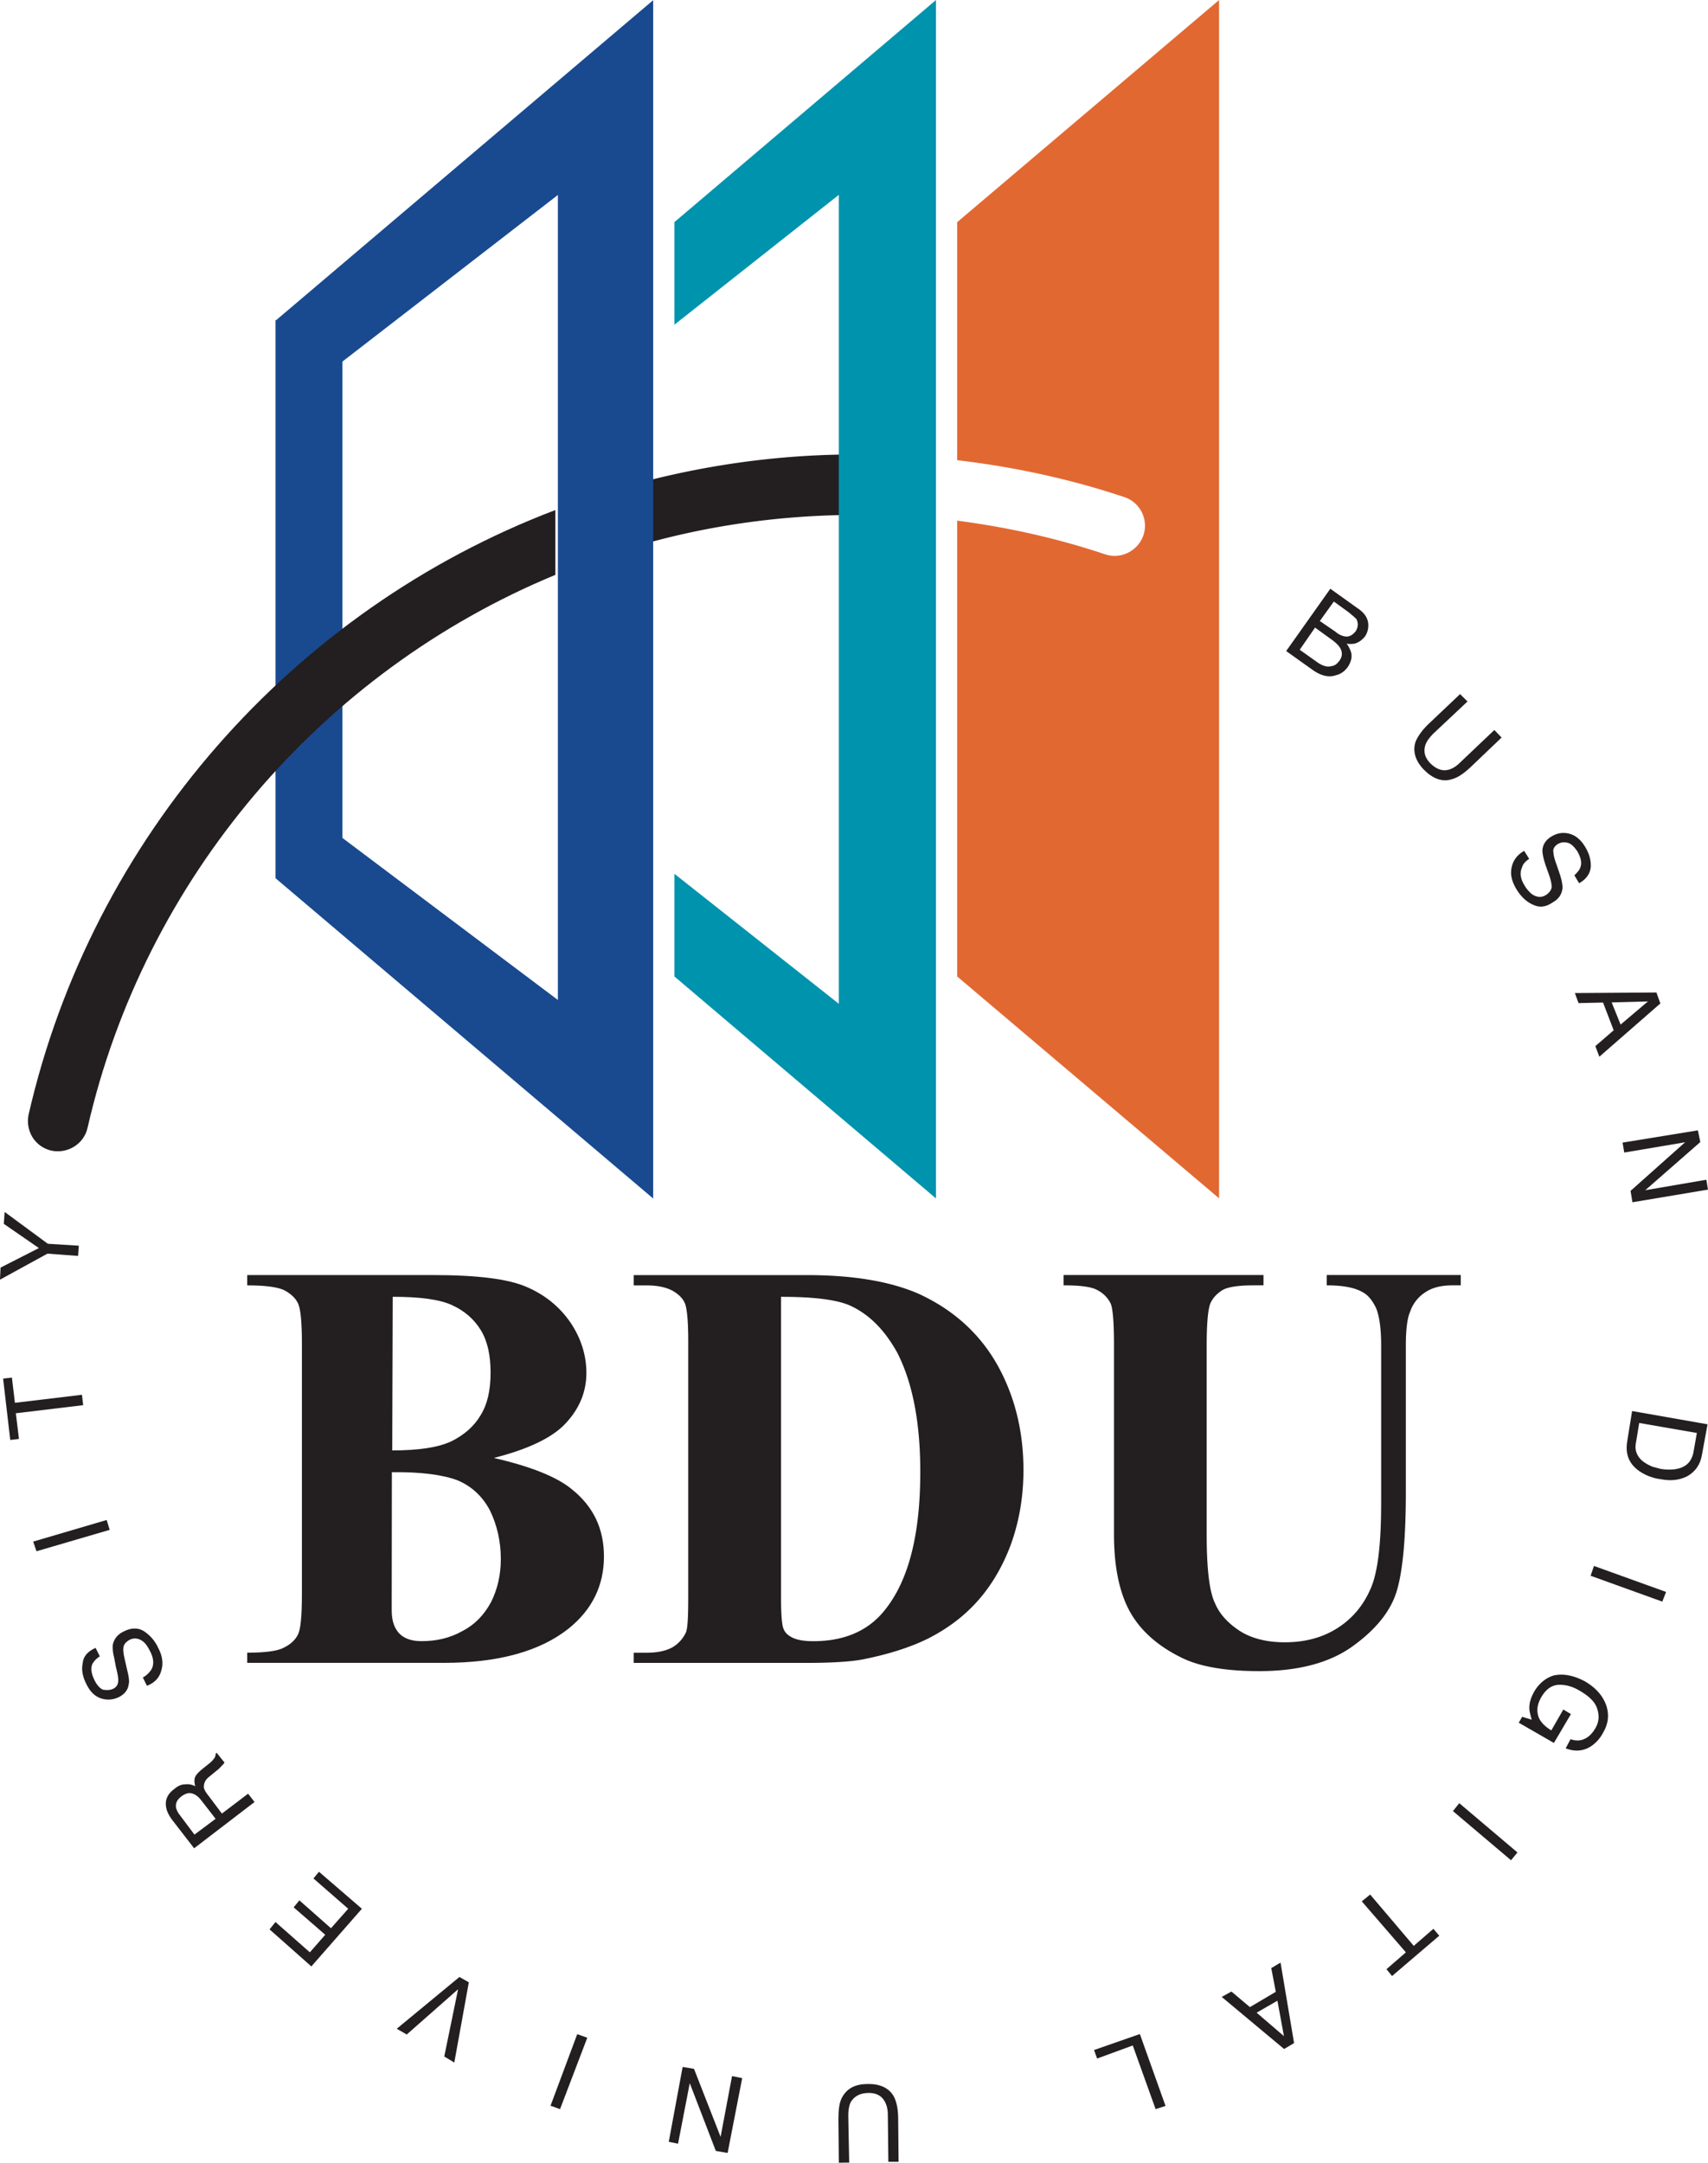 <svg xmlns="http://www.w3.org/2000/svg" width="175.961mm" height="222.808mm" viewBox="0 0 175.961 222.808"><path d="M0 0c1.082-.448 1.921-1.222 2.495-2.301.543-1.11.84-2.373.84-3.73 0-1.201-.243-2.291-.746-3.301-.521-.97-1.231-1.723-2.21-2.229-.96-.538-1.992-.767-3.113-.767-.767 0-1.303.191-1.701.577-.383.414-.588.965-.588 1.781v1.068l.012 9.516C-2.782.644-1.118.416 0 0m8.328 4.384c1.029 1.113 1.561 2.388 1.561 3.832 0 1.347-.407 2.655-1.215 3.856-.823 1.199-1.942 2.12-3.347 2.725-1.429.626-3.801.917-7.22.917h-14.198v-.789c1.37 0 2.326-.128 2.829-.368.501-.266.866-.594 1.064-1.012.198-.432.297-1.422.297-3.063V-8.766c0-1.628-.099-2.649-.297-3.046-.198-.412-.563-.751-1.059-.999-.481-.27-1.418-.4-2.834-.4v-.78h15.043c4.2 0 7.386.889 9.576 2.628 1.818 1.461 2.706 3.316 2.706 5.522 0 2.133-.813 3.837-2.477 5.162C7.62.254 5.643 1.052 2.798 1.705c2.633.672 4.497 1.547 5.53 2.679M-4.945 14.05c2.078 0 3.6-.202 4.549-.642.936-.426 1.684-1.067 2.208-1.927.509-.85.738-1.918.738-3.243s-.229-2.409-.782-3.291C1.275 4.118.524 3.471-.428 2.992c-1.024-.485-2.507-.709-4.554-.709Z" style="fill:#231f20;fill-opacity:1;fill-rule:nonzero;stroke:none" transform="matrix(1.345 0 0 -1.345 47.11 152.495)"/><path d="M0 0c1.914 0 3.321.094 4.216.255 1.985.39 3.69.925 5.087 1.619 1.377.702 2.633 1.609 3.681 2.762 1.049 1.146 1.95 2.602 2.61 4.347.646 1.755.997 3.677.997 5.794 0 2.993-.682 5.721-2.04 8.121-1.366 2.38-3.36 4.17-6.007 5.384-2.165.938-4.993 1.423-8.544 1.423h-13.264v-.789h.99c.83 0 1.502-.149 1.977-.405.51-.291.818-.615.969-1.004.155-.425.241-1.362.241-2.853V5.057c0-1.549-.043-2.457-.193-2.758a2.592 2.592 0 0 0-1.017-1.105c-.475-.261-1.114-.415-1.977-.415h-.99V0H0m3.247 27.398c1.494-.665 2.692-1.864 3.669-3.621 1.18-2.3 1.772-5.35 1.772-9.142 0-4.769-.876-8.231-2.636-10.485C4.783 2.484 2.916 1.663.491 1.663c-.756 0-1.301.104-1.69.321-.292.165-.487.354-.593.639-.111.266-.185 1.032-.185 2.253v23.165c2.452 0 4.185-.208 5.224-.643" style="fill:#231f20;fill-opacity:1;fill-rule:nonzero;stroke:none" transform="matrix(1.345 0 0 -1.345 83.124 171.316)"/><path d="M0 0h15.316v-.79h-.763c-1.17 0-1.972-.127-2.386-.367-.42-.266-.732-.594-.919-1.012-.179-.432-.285-1.495-.285-3.206v-14.518c0-2.627.212-4.379.635-5.24.364-.872 1.046-1.574 1.924-2.142.879-.56 2.053-.856 3.419-.856 1.588 0 2.935.376 4.056 1.1 1.111.709 1.955 1.705 2.509 2.976.566 1.249.821 3.453.821 6.608v12.072c0 1.33-.152 2.298-.404 2.878-.287.574-.61.975-1.026 1.189-.631.364-1.566.518-2.737.518V0h10.265v-.79h-.605c-.849 0-1.543-.154-2.091-.518a2.846 2.846 0 0 1-1.191-1.528c-.206-.452-.319-1.323-.319-2.539v-11.226c0-3.479-.228-5.993-.678-7.54-.445-1.544-1.562-2.96-3.343-4.255-1.766-1.293-4.162-1.944-7.22-1.944-2.542 0-4.535.339-5.909 1.015-1.914.934-3.224 2.144-4.016 3.593-.787 1.46-1.19 3.415-1.19 5.872v14.485c0 1.711-.082 2.802-.261 3.206a2.308 2.308 0 0 1-1.008 1.012C2.139-.896 1.249-.79 0-.79Z" style="fill:#231f20;fill-opacity:1;fill-rule:nonzero;stroke:none" transform="matrix(1.345 0 0 -1.345 109.569 131.356)"/><path d="M0 0c-5.678-.04-11.288-.854-16.713-2.347a2.3 2.3 0 0 1-1.616-2.82c.319-1.232 1.616-1.99 2.848-1.628C-10.46-5.402-5.206-4.68.063-4.63c1.272 0 2.289 1.073 2.268 2.338C2.331-1.004 1.28.034 0 0" style="fill:#231f20;fill-opacity:1;fill-rule:nonzero;stroke:none" transform="matrix(1.345 0 0 -1.345 87.44 46.824)"/><path d="m0 0 12.588 9.942v-61.958L0-42.063v-7.865l20.03-16.998v91.79L0 7.858Z" style="fill:#0093ad;fill-opacity:1;fill-rule:nonzero;stroke:none" transform="matrix(1.345 0 0 -1.345 69.482 33.448)"/><path d="m0 0 2.018-1.44c.645-.462 1.247-.597 1.779-.417.398.092.675.31.913.62.236.36.349.714.275 1.09a2.21 2.21 0 0 1-.354.715c.239-.045.439-.024.61 0 .287.08.548.244.798.555.172.261.252.539.252.844 0 .513-.261.943-.847 1.33L3.382 4.772 0 0m1.038.098 1.174 1.699 1.283-.93c.28-.202.46-.377.589-.556.241-.348.241-.709 0-1.046-.168-.213-.318-.377-.574-.41-.333-.105-.684-.015-1.1.268L1.038.098M2.577 2.3l1.074 1.492 1.134-.822c.285-.238.493-.407.607-.54.136-.305.128-.594-.064-.909-.258-.316-.519-.458-.84-.398-.207.034-.456.13-.722.364Z" style="fill:#231f20;fill-opacity:1;fill-rule:nonzero;stroke:none" transform="matrix(1.345 0 0 -1.345 132.504 67.072)"/><path d="m0 0-2.658-2.5c-.278-.294-.486-.566-.584-.878-.13-.497-.027-.898.363-1.329.472-.475.942-.654 1.445-.518.285.082.575.256.866.548l2.625 2.492.555-.578L.241-5.026c-.537-.504-1.008-.819-1.445-.931-.733-.232-1.454.043-2.138.732-.678.703-.881 1.455-.621 2.184.184.399.485.856 1.027 1.363L-.568.566z" style="fill:#231f20;fill-opacity:1;fill-rule:nonzero;stroke:none" transform="matrix(1.345 0 0 -1.345 151.184 72.268)"/><path d="M0 0c-.298-.19-.476-.403-.54-.632-.201-.425-.146-.883.189-1.418.157-.27.328-.45.517-.624.393-.294.788-.309 1.115-.098.262.174.412.381.444.609 0 .218-.068.573-.215.959l-.256.722c-.168.496-.243.897-.243 1.111.015.436.243.804.649 1.056.473.298.908.364 1.406.245.473-.121.886-.453 1.216-1.006.311-.499.451-.994.437-1.526-.037-.503-.319-.94-.893-1.269l-.365.608c.213.206.393.408.454.599.141.356.052.756-.241 1.263-.243.344-.478.578-.739.635-.306.074-.514.025-.758-.106C1.936.959 1.797.763 1.855.5c0-.192.081-.53.278-1.049l.259-.766c.102-.362.176-.678.157-.957-.055-.445-.281-.805-.752-1.067C1.265-3.705.771-3.755.27-3.503c-.485.208-.898.621-1.209 1.112-.392.632-.527 1.181-.412 1.711.105.544.412.98.964 1.293z" style="fill:#231f20;fill-opacity:1;fill-rule:nonzero;stroke:none" transform="matrix(1.345 0 0 -1.345 157.54 88.48)"/><path d="m0 0 .28-.768 1.878.041.814-2.122-1.403-1.215.305-.812L6.549-.795l-.303.838Zm2.818-.714 2.778.074-2.093-1.774Z" style="fill:#231f20;fill-opacity:1;fill-rule:nonzero;stroke:none" transform="matrix(1.345 0 0 -1.345 162.246 102.308)"/><path d="m0 0 .184-.898-4.215-3.688 4.68.802.124-.756-5.786-.969-.145.872L-.979-.913l-4.663-.788-.127.761z" style="fill:#231f20;fill-opacity:1;fill-rule:nonzero;stroke:none" transform="matrix(1.345 0 0 -1.345 174.92 116.45)"/><path d="m0 0-.372-2.306c-.16-.975.107-1.721.931-2.304.449-.3.988-.525 1.591-.605.821-.159 1.465-.083 2.07.218.613.343 1.009.886 1.134 1.667l.425 2.314L0 0m.544-.914L4.96-1.68l-.239-1.356c-.089-.62-.377-1.03-.819-1.241-.437-.213-1.043-.268-1.752-.149-.159.056-.375.097-.574.155-.363.15-.631.312-.834.489-.274.257-.422.527-.47.862-.031.17 0 .385.048.646z" style="fill:#231f20;fill-opacity:1;fill-rule:nonzero;stroke:none" transform="matrix(1.345 0 0 -1.345 168.142 145.368)"/><path d="m0 0-.291-.74-5.491 1.981.259.751z" style="fill:#231f20;fill-opacity:1;fill-rule:nonzero;stroke:none" transform="matrix(1.345 0 0 -1.345 171.643 164.007)"/><path d="M0 0c-.55-.335-1.184-.396-1.888-.125l.372.7c.421-.147.787-.12 1.094.036.318.147.594.431.808.807.285.48.304.956.145 1.476-.145.507-.616.97-1.306 1.369-.592.369-1.154.501-1.684.476-.529-.036-.969-.369-1.303-.956-.248-.44-.363-.873-.248-1.353.105-.432.433-.821 1.022-1.18l.918 1.598.585-.349L-2.79.288l-2.693 1.551.261.45.732-.218c-.104.383-.192.693-.181.928 0 .39.133.799.395 1.264.365.592.848.996 1.459 1.191.764.171 1.559 0 2.418-.455.857-.514 1.368-1.115 1.628-1.86.225-.709.153-1.382-.26-2.079A2.758 2.758 0 0 0 0 0" style="fill:#231f20;fill-opacity:1;fill-rule:nonzero;stroke:none" transform="matrix(1.345 0 0 -1.345 163.838 179.95)"/><path d="m0 0-.491-.599-4.449 3.765.483.608Z" style="fill:#231f20;fill-opacity:1;fill-rule:nonzero;stroke:none" transform="matrix(1.345 0 0 -1.345 156.33 190.843)"/><path d="m0 0-.428.522 1.487 1.292-3.378 3.906.641.522 3.34-3.932 1.506 1.307.449-.529Z" style="fill:#231f20;fill-opacity:1;fill-rule:nonzero;stroke:none" transform="matrix(1.345 0 0 -1.345 143.412 203.575)"/><path d="m0 0-.711-.423.348-1.815-1.982-1.172-1.418 1.193-.743-.412L.271-6.618l.765.452zm-.239-2.92L.26-5.633l-2.092 1.796z" style="fill:#231f20;fill-opacity:1;fill-rule:nonzero;stroke:none" transform="matrix(1.345 0 0 -1.345 131.924 202.191)"/><path d="m0 0-.76-.245-1.75 4.876-2.731-1.002-.235.652 3.51 1.225z" style="fill:#231f20;fill-opacity:1;fill-rule:nonzero;stroke:none" transform="matrix(1.345 0 0 -1.345 120.075 216.957)"/><path d="m0 0-.04 3.587c0 .449-.09.793-.262 1.08-.237.405-.651.615-1.198.609-.666 0-1.116-.254-1.392-.718-.108-.241-.178-.582-.178-.996L-3-.058l-.793-.01-.033 3.285c0 .715.055 1.283.256 1.669.359.704.989 1.074 1.98 1.074.984.025 1.696-.333 2.042-1.019.188-.389.3-.949.3-1.667L.783 0Z" style="fill:#231f20;fill-opacity:1;fill-rule:nonzero;stroke:none" transform="matrix(1.345 0 0 -1.345 91.52 222.716)"/><path d="m0 0-.904.159-1.995 5.186-.898-4.636-.71.146 1.061 5.733.871-.143 2.038-5.211.876 4.654.778-.156Z" style="fill:#231f20;fill-opacity:1;fill-rule:nonzero;stroke:none" transform="matrix(1.345 0 0 -1.345 74.96 221.804)"/><path d="m0 0-.728.261 2.044 5.48.771-.271Z" style="fill:#231f20;fill-opacity:1;fill-rule:nonzero;stroke:none" transform="matrix(1.345 0 0 -1.345 57.696 217.287)"/><path d="m0 0 1.058 5.149-3.932-3.465-.766.441 4.803 3.966.719-.408L.769-.464Z" style="fill:#231f20;fill-opacity:1;fill-rule:nonzero;stroke:none" transform="matrix(1.345 0 0 -1.345 45.768 211.865)"/><path d="m0 0-3.201 2.836.453.564 2.633-2.321 1.178 1.346-2.418 2.1.438.535 2.419-2.136 1.321 1.492L.162 6.737l.422.513 3.288-2.834Z" style="fill:#231f20;fill-opacity:1;fill-rule:nonzero;stroke:none" transform="matrix(1.345 0 0 -1.345 32.076 202.585)"/><path d="m0 0-.493.638-2.005-1.523L-3.531.489c-.195.239-.314.446-.346.599-.025.3.076.581.365.816l.772.632c.157.153.242.263.323.327.047.061.073.1.12.157l-.61.754-.075-.08a.567.567 0 0 0-.149-.4 1.727 1.727 0 0 0-.345-.346l-.625-.503c-.239-.211-.412-.394-.472-.592-.054-.178-.029-.428.032-.645a1.3 1.3 0 0 1-.8.142c-.275 0-.533-.125-.788-.337C-6.703.591-6.88.114-6.76-.458c.057-.297.234-.633.506-.983l1.627-2.103L0 0m-2.982-1.286-1.62-1.21-1.121 1.497a1.501 1.501 0 0 0-.284.541c-.065.361.07.626.391.877.31.239.597.309.822.239.281-.077.484-.239.709-.523z" style="fill:#231f20;fill-opacity:1;fill-rule:nonzero;stroke:none" transform="matrix(1.345 0 0 -1.345 26.223 185.648)"/><path d="M0 0c.289.15.487.37.636.578.229.376.218.871-.092 1.447-.122.24-.255.475-.448.664-.339.3-.706.376-1.082.21-.289-.16-.453-.339-.495-.564-.039-.251 0-.547.099-.964l.172-.762c.13-.505.188-.886.13-1.121-.062-.463-.325-.764-.753-.993-.466-.217-.936-.25-1.405-.086-.47.172-.819.526-1.105 1.121-.261.535-.376 1.048-.261 1.564.041.522.396.91.985 1.171l.326-.649c-.295-.177-.43-.369-.544-.531-.188-.339-.115-.775.129-1.284.181-.375.415-.631.646-.735.293-.046.539-.046.763.058.275.115.396.326.411.592.026.18-.033.518-.167 1.055l-.153.797a2.84 2.84 0 0 0-.091.956c.107.445.378.791.86 1.011.568.284 1.094.284 1.535 0 .448-.3.827-.715 1.082-1.27.329-.626.402-1.214.23-1.749C1.274 0 .915-.41.313-.637Z" style="fill:#231f20;fill-opacity:1;fill-rule:nonzero;stroke:none" transform="matrix(1.345 0 0 -1.345 14.716 172.816)"/><path d="m0 0-.255.74 5.631 1.656.23-.756Z" style="fill:#231f20;fill-opacity:1;fill-rule:nonzero;stroke:none" transform="matrix(1.345 0 0 -1.345 3.76 159.815)"/><path d="m0 0 .675.074.23-1.93 5.135.615.092-.796-5.157-.62.24-1.968-.668-.076z" style="fill:#231f20;fill-opacity:1;fill-rule:nonzero;stroke:none" transform="matrix(1.345 0 0 -1.345 .32 142.024)"/><path d="m0 0 .042.923 2.936 1.496L.292 4.275l.062.913 3.311-2.44 2.373-.147-.057-.783-2.346.174Z" style="fill:#231f20;fill-opacity:1;fill-rule:nonzero;stroke:none" transform="matrix(1.345 0 0 -1.345 0 131.833)"/><path d="M0 0v-18.234c4.35-.508 8.667-1.443 12.795-2.823a2.31 2.31 0 0 0 1.472-2.917c-.406-1.193-1.716-1.877-2.936-1.468C7.674-24.217 3.869-23.367 0-22.865v-34.914l20.057-16.992v91.784z" style="fill:#e26832;fill-opacity:1;fill-rule:nonzero;stroke:none" transform="matrix(1.345 0 0 -1.345 98.612 22.887)"/><path d="m0 0-16.502 12.41V48.9L0 61.66Zm-21.571 52.079h-.057V9.326L7.3-15.208v91.789z" style="fill:#194a8f;fill-opacity:1;fill-rule:nonzero;stroke:none" transform="matrix(1.345 0 0 -1.345 57.474 103.019)"/><path d="M0 0c-.271-1.269.475-2.493 1.734-2.784 1.254-.266 2.505.511 2.776 1.746 4.357 19.058 17.887 34.93 35.832 42.354v4.966C20.189 38.613 4.854 21.164 0 0" style="fill:#231f20;fill-opacity:1;fill-rule:nonzero;stroke:none" transform="matrix(1.345 0 0 -1.345 2.953 114.795)"/></svg>